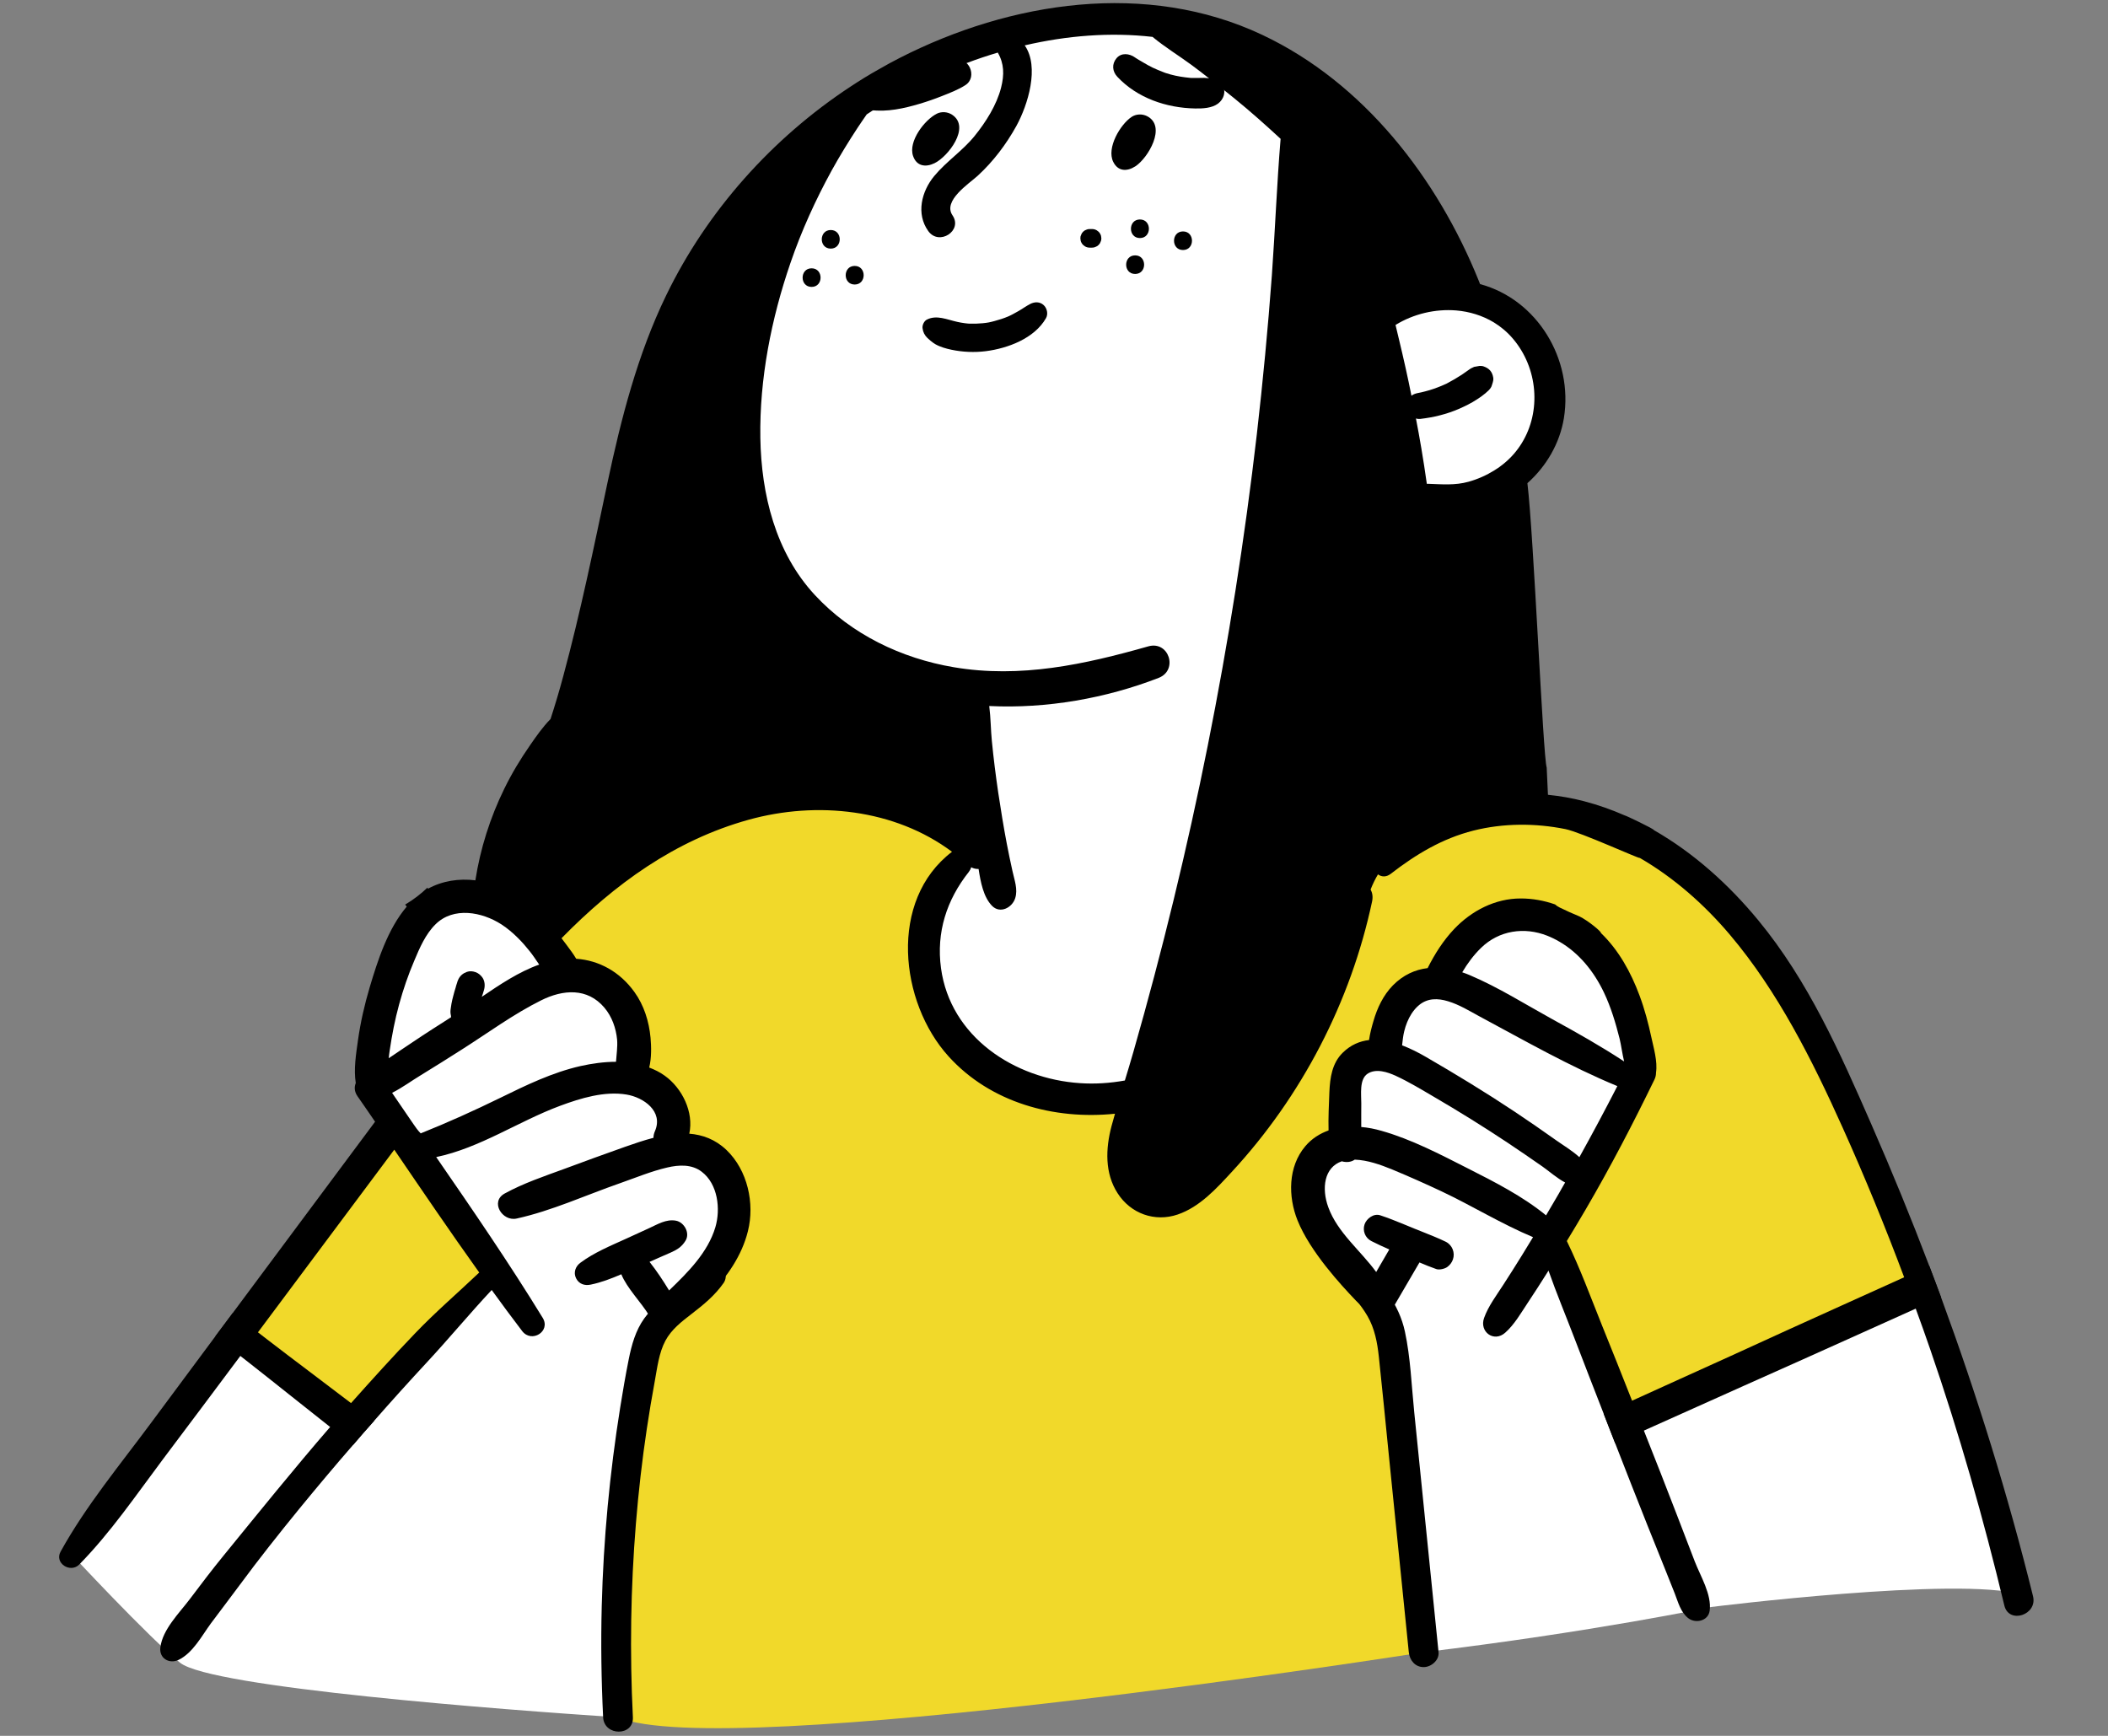 <?xml version="1.0" encoding="UTF-8" standalone="no"?>
<!DOCTYPE svg PUBLIC "-//W3C//DTD SVG 1.1//EN" "http://www.w3.org/Graphics/SVG/1.1/DTD/svg11.dtd">
<svg width="100%" height="100%" viewBox="0 0 340 280" version="1.1" xmlns="http://www.w3.org/2000/svg" xmlns:xlink="http://www.w3.org/1999/xlink" xml:space="preserve" xmlns:serif="http://www.serif.com/" style="fill-rule:evenodd;clip-rule:evenodd;stroke-linejoin:round;stroke-miterlimit:2;">
    <rect x="0" y="0" width="340" height="280" fill="#808080" stroke="none"/>
    <g transform="matrix(1,0,0,1,-2796,-743)">
        <g id="img_2-3" transform="matrix(1.067,0,0,1.004,-188.962,-3.434)">
            <rect x="2796.39" y="743.292" width="318.521" height="278.821" style="fill:none;"/>
            <g transform="matrix(0.937,0,0,0.996,2770.86,350.364)">
                <g>
                    <g transform="matrix(1,0,0,-1,38,673.606)">
                        <path d="M1.522,28.714C1.522,28.714 14.522,14.714 19.522,10.714C24.522,6.714 71.802,3.123 90.162,1.918C108.522,0.714 192.751,9.118 220.137,12.416C247.522,15.714 266.522,19.714 266.522,19.714C266.522,19.714 306.522,24.714 316.522,21.714C316.522,21.714 292.522,131.714 245.522,147.714L233.522,147.714L232.522,186.714L231.522,199.714C231.522,199.714 243.522,205.714 239.522,217.714C235.522,229.714 228.522,231.714 224.522,232.714C220.522,233.714 207.522,254.714 207.522,254.714C207.522,254.714 188.522,267.714 187.522,269.714C186.522,271.714 175.522,277.714 169.522,276.714C163.522,275.714 124.522,268.714 116.522,250.714C108.522,232.714 106.022,173.214 106.022,173.214L90.022,148.214L72.022,136.214C72.022,136.214 60.022,136.214 57.022,130.214C54.022,124.214 51.022,104.214 51.022,104.214L53.022,98.214L25.197,60.433L1.522,28.714Z" style="fill:white;fill-rule:nonzero;"/>
                    </g>
                    <g transform="matrix(0.578,0.816,-0.816,0.578,225.811,441.42)">
                        <path d="M32.111,187.31L61.522,187.31L67.812,219.95L44.738,227.693L32.111,187.31Z" style="fill:rgb(241,217,42);fill-rule:nonzero;"/>
                    </g>
                    <g transform="matrix(1,0,0,-1,38,805.697)">
                        <path d="M80.522,261.805C80.522,261.805 99.522,281.805 115.522,282.805C131.522,283.805 143.522,278.805 143.522,278.805L146.522,274.805C146.522,274.805 141.522,267.805 140.522,262.805C139.522,257.805 139.522,241.805 149.522,237.805C159.522,233.805 169.522,234.805 174.522,235.805C179.522,236.805 198.522,251.805 198.522,251.805L210.522,272.805C210.522,272.805 224.522,279.805 229.522,279.805C234.522,279.805 262.522,277.805 271.522,263.805C280.522,249.805 300.522,203.805 300.522,203.805L252.522,181.805L242.022,211.305L254.022,236.305C254.022,236.305 253.022,246.305 252.022,250.305C251.022,254.305 246.022,264.305 237.022,263.305C228.022,262.305 225.022,256.305 225.022,256.305L220.022,252.305C220.022,252.305 213.022,244.305 213.022,241.305C213.022,241.305 208.022,238.305 207.022,234.305C206.022,230.305 206.022,226.305 206.022,226.305C206.022,226.305 200.022,224.305 201.022,220.305C202.022,216.305 211.543,202.266 211.543,202.266L215.595,189.321L220.137,144.507C220.137,144.507 107.302,126.714 90.162,134.009C90.162,134.009 90.281,165.773 91.652,175.039C93.022,184.305 94.286,195.184 99.654,200.245C105.022,205.305 109.022,210.305 109.022,213.305C109.022,216.305 107.022,223.305 104.022,224.305C101.022,225.305 96.022,234.305 94.022,236.305C92.022,238.305 92.022,247.305 90.022,250.305C88.022,253.305 82.022,254.305 82.022,254.305L77.022,261.305L80.522,261.805Z" style="fill:rgb(241,217,42);fill-rule:nonzero;"/>
                    </g>
                    <g transform="matrix(1,0,0,-1,38,499.697)">
                        <path d="M141.351,49.502C142.143,49.053 143.082,48.789 143.97,48.604C145.765,48.229 147.665,48.143 149.486,48.374C153.033,48.826 157.341,50.425 159.207,53.702C159.588,54.373 159.379,55.307 158.824,55.813C158.207,56.376 157.378,56.359 156.673,55.997C155.994,55.648 155.388,55.193 154.723,54.82C154.116,54.48 153.549,54.16 153.08,53.964C152.374,53.668 151.646,53.437 150.907,53.239C150.089,53.019 149.838,52.969 148.983,52.882C148.26,52.809 147.536,52.792 146.81,52.819C146.653,52.828 146.649,52.826 146.798,52.814L146.558,52.836C146.398,52.853 146.238,52.871 146.079,52.892C145.68,52.945 145.284,53.015 144.892,53.102C143.209,53.473 141.566,54.265 139.993,53.47C139.539,53.241 139.23,52.586 139.29,52.092C139.369,51.444 139.615,50.959 140.079,50.502C140.25,50.334 140.887,49.765 141.351,49.502" style="fill-rule:nonzero;"/>
                    </g>
                    <g transform="matrix(1,0,0,-1,38,659.454)">
                        <path d="M318.438,7.309C314.401,23.631 309.409,39.711 303.61,55.498C302.97,57.207 302.343,58.915 301.69,60.61C298.771,68.291 295.653,75.893 292.363,83.414C287.302,94.975 282.214,106.509 274.121,116.326C269.377,122.082 263.733,127.173 257.283,130.87C257.369,131.039 252.604,133.307 252.573,133.246C250.463,134.169 248.274,134.946 246.007,135.538C244.097,136.038 242.148,136.378 240.186,136.573C240.131,137.838 240.062,139.325 239.982,140.978C239.398,142.612 237.882,178.501 236.871,186.84C239.927,189.564 242.093,193.253 242.76,197.337C244.29,206.858 238.451,216.467 229.234,218.953C229.167,219.138 229.087,219.311 229.02,219.496C222.358,236.01 210.502,251.413 194.116,259.145C175.461,267.96 153.493,264.559 135.619,255.441C134.493,254.869 133.394,254.27 132.295,253.632C130.733,252.767 129.211,251.823 127.715,250.838C115.022,242.501 104.523,230.748 97.925,217.122C93.306,207.595 90.664,197.264 88.473,186.96C86.255,176.458 84.117,166.022 81.316,155.664C80.698,153.357 80.013,151.063 79.276,148.795C78.019,147.52 76.949,145.98 75.985,144.585C74.425,142.343 73.012,140.007 71.811,137.539C69.528,132.881 67.948,127.894 67.151,122.777C64.512,123.102 61.822,122.699 59.506,121.422C59.476,121.48 59.444,121.536 59.414,121.594C58.359,120.576 57.184,119.675 55.863,118.886C55.848,118.877 55.833,118.87 55.818,118.862C55.906,118.754 55.99,118.644 56.079,118.538C53.012,114.939 51.392,109.833 50.102,105.522C49.273,102.724 48.617,99.873 48.212,96.982C47.912,94.821 47.493,92.328 47.856,90.076C47.592,89.439 47.62,88.684 48.139,87.943C49.082,86.579 50.04,85.216 50.97,83.84C43.952,74.4 36.908,64.949 29.877,55.496C29.256,54.66 28.635,53.823 28.013,52.987C27.075,51.726 26.137,50.478 25.198,49.217C21.775,44.624 18.365,40.03 14.955,35.423C9.92,28.613 4.328,21.908 0.235,14.489C-0.795,12.619 1.819,10.968 3.248,12.415C8.287,17.542 12.422,23.622 16.731,29.37C20.908,34.933 25.084,40.481 29.234,46.058C29.406,46.283 29.578,46.522 29.75,46.748C30.529,47.783 31.309,48.832 32.076,49.868C39.411,59.692 46.746,69.516 54.068,79.327C58.589,72.695 63.11,66.038 67.776,59.513C64.324,56.233 60.725,53.15 57.432,49.71C53.901,46.031 50.476,42.246 47.091,38.448C46.946,38.275 46.787,38.089 46.628,37.917C45.65,36.814 44.685,35.712 43.719,34.597C37.849,27.812 32.217,20.827 26.533,13.856C24.656,11.559 22.858,9.196 21.074,6.82C19.369,4.563 16.697,1.947 16.332,-0.944C16.097,-2.721 17.769,-3.684 19.279,-2.965C21.583,-1.847 23.008,0.899 24.475,2.904C26.009,4.961 27.568,6.993 29.088,9.051C32.194,13.259 35.446,17.361 38.751,21.411C41.593,24.877 44.475,28.316 47.424,31.702C48.521,33.004 49.658,34.291 50.808,35.579C53.599,38.766 56.455,41.927 59.351,45.048C62.895,48.86 66.226,52.896 69.784,56.695C71.392,54.472 73.027,52.261 74.702,50.065C76.23,48.08 79.354,50.022 78.011,52.206C72.598,61.035 66.721,69.598 60.831,78.135C67.905,79.608 74.086,83.902 80.828,86.408C84.138,87.635 87.967,88.81 91.533,88.221C94.305,87.763 97.49,85.516 96.132,82.346C95.961,81.961 95.882,81.59 95.883,81.245C94.293,80.83 92.743,80.297 91.26,79.777C87.989,78.617 84.717,77.43 81.459,76.217C78.227,75.031 74.916,73.924 71.884,72.26C69.475,70.943 71.483,67.699 73.815,68.222C79.472,69.466 84.967,71.996 90.437,73.904C92.967,74.784 95.496,75.85 98.106,76.452C99.987,76.893 102.055,77.003 103.661,75.774C106.277,73.791 106.736,69.763 105.868,66.819C104.657,62.747 101.429,59.532 98.4,56.623C97.429,58.225 96.392,59.787 95.249,61.229C95.779,61.469 96.322,61.709 96.865,61.948C97.461,62.215 98.07,62.482 98.666,62.735C99.712,63.201 100.44,63.653 101.047,64.635C101.827,65.882 100.842,67.63 99.49,67.879C97.912,68.154 96.548,67.289 95.171,66.663L91.45,64.959C88.935,63.813 86.299,62.735 84.089,61.086C83.295,60.501 82.939,59.507 83.392,58.593C83.858,57.653 84.773,57.35 85.767,57.564C87.463,57.912 89.092,58.539 90.694,59.231C91.627,56.954 93.864,54.756 95.167,52.611C94.867,52.102 94.582,51.574 94.307,51.037C95.247,51.212 95.222,51.288 96.226,51.245C96.841,51.219 97.429,51.148 97.992,51.038C98.298,51.409 98.614,51.771 98.95,52.116C100.718,53.934 102.806,55.215 105.034,55.926C107.768,58.898 110.132,62.2 111.118,66.18C112.248,70.676 111.057,76.029 107.656,79.282C105.851,81.001 103.794,81.739 101.66,81.907C102.421,85.368 100.518,89.26 97.69,91.269C96.907,91.838 96.058,92.247 95.196,92.576C95.59,94.181 95.533,95.997 95.41,97.388C95.166,100.012 94.352,102.635 92.797,104.779C90.471,108.008 87.126,109.869 83.415,110.126C82.962,110.921 82.364,111.662 81.859,112.363C81.593,112.72 81.327,113.078 81.048,113.435C89.566,122.122 99.305,129.234 111.227,132.546C122.236,135.605 134.791,134.293 144.044,127.381C133.762,119.552 135.586,103.093 143.491,94.376C150.254,86.902 160.532,84.114 170.338,85.129C170.141,84.465 169.957,83.789 169.773,83.113C168.826,79.505 168.662,75.542 170.763,72.299C172.864,69.016 176.751,67.607 180.46,68.874C184.009,70.087 186.707,73.062 189.18,75.745C200.46,87.937 208.367,103.156 211.818,119.388C211.975,120.143 211.855,120.779 211.575,121.296C211.905,122.144 212.301,122.954 212.763,123.737C213.32,123.327 214.076,123.249 214.817,123.821C218.893,126.971 223.102,129.511 228.149,130.795C232.985,132.011 238.128,132.022 243.007,131.039C245.514,130.527 254.927,126.217 255.013,126.386C260.534,123.19 265.447,118.84 269.54,113.997C277.26,104.881 282.851,93.733 287.725,82.888C291.294,74.956 294.599,66.891 297.651,58.746C298.291,57.064 298.918,55.382 299.518,53.687C300.318,51.527 301.078,49.355 301.838,47.17C306.533,33.568 310.459,19.779 313.816,5.789C314.551,2.755 319.2,4.276 318.438,7.309M53.175,94.077C53.214,94.514 53.266,94.939 53.332,95.349C53.697,97.855 54.183,100.335 54.853,102.776C55.511,105.176 56.314,107.524 57.29,109.805C58.161,111.875 59.097,114.078 60.724,115.684C63.621,118.554 68.222,117.689 71.354,115.668C72.31,115.047 73.2,114.293 74.023,113.473C74.701,112.799 75.339,112.071 75.923,111.33C76.402,110.735 76.84,110.073 77.292,109.411C77.345,109.345 77.399,109.265 77.452,109.186C74.18,108.026 71.123,105.978 68.185,103.984C68.238,104.142 68.303,104.315 68.356,104.474C68.422,104.7 68.488,104.925 68.554,105.137C68.738,105.8 68.67,106.582 68.258,107.138C67.965,107.522 67.62,107.813 67.156,107.971C66.718,108.129 66.227,108.168 65.79,108.008C65.194,107.794 64.745,107.449 64.441,106.878C64.309,106.639 64.256,106.44 64.164,106.136C64.085,105.91 64.019,105.698 63.967,105.472C63.835,105.048 63.704,104.623 63.598,104.186C63.493,103.761 63.362,103.324 63.296,102.887C63.257,102.661 63.231,102.435 63.192,102.21C63.179,102.104 63.166,102.011 63.152,101.918C63.113,101.587 63.127,101.282 63.207,100.977C63.208,100.885 63.221,100.792 63.235,100.699C61.196,99.396 59.158,98.106 57.146,96.75C55.889,95.899 54.605,95.061 53.347,94.197C53.294,94.157 53.228,94.117 53.175,94.077M87.964,102.236C89.187,100.795 89.84,98.927 90.017,97.072C90.112,95.905 89.916,94.699 89.839,93.506C87.917,93.502 85.969,93.232 84.114,92.818C79.57,91.787 75.346,89.737 71.189,87.7C66.965,85.636 62.701,83.706 58.331,81.96C57.866,82.423 57.507,82.952 57.148,83.469C56.124,84.978 55.087,86.473 54.063,87.982C53.943,88.154 53.824,88.326 53.718,88.498C55.333,89.31 56.894,90.466 58.311,91.318C60.548,92.687 62.772,94.084 64.982,95.494C69.178,98.154 73.307,101.211 77.769,103.421C81.291,105.178 85.227,105.478 87.964,102.236M195.644,220.34C195.012,211.789 194.196,203.238 193.22,194.726C191.268,177.889 188.626,161.143 185.308,144.528C181.991,127.899 177.983,111.429 173.312,95.129C172.865,93.577 172.405,92.026 171.93,90.487C169.546,90.058 167.107,89.893 164.681,90.061C154.103,90.754 143.776,97.518 142.268,108.608C141.487,114.399 143.172,119.612 146.768,124.152C146.94,124.378 147.071,124.63 147.137,124.883C147.536,124.671 147.946,124.593 148.331,124.607C148.667,122.434 149.122,120.089 150.491,118.673C151.806,117.311 153.778,118.389 154.239,119.9C154.7,121.346 154.1,122.856 153.792,124.3C153.471,125.758 153.163,127.215 152.882,128.686C152.359,131.428 151.916,134.184 151.499,136.94C151.095,139.696 150.745,142.466 150.474,145.235C150.298,146.997 150.293,148.999 150.051,150.894C159.343,150.437 168.936,152.154 177.385,155.433C180.577,156.686 179.042,161.454 175.718,160.519C165.425,157.594 155.065,155.332 144.338,157.151C135.865,158.578 127.772,162.47 121.9,168.82C115.563,175.66 113.276,185.039 113.124,194.144C112.971,203.687 114.899,213.407 117.994,222.4C119.76,227.547 122.029,232.535 124.643,237.299C125.95,239.661 127.363,241.958 128.843,244.213C129.305,244.917 129.794,245.608 130.283,246.325C130.561,246.511 130.852,246.697 131.13,246.883C131.183,246.922 131.249,246.963 131.302,246.989C135.975,249.995 141.072,252.59 146.396,254.603C148.052,255.23 149.734,255.79 151.429,256.297C152.454,254.523 152.497,252.747 151.958,250.625C151.235,247.814 149.505,245.093 147.694,242.849C145.75,240.446 143.13,238.744 141.173,236.38C139.124,233.91 138.217,230.29 140.211,227.511C141.94,225.076 145.818,227.55 144.129,230.038C142.507,232.407 146.796,235.147 148.198,236.435C150.698,238.733 152.786,241.495 154.424,244.454C156.272,247.824 158.207,253.979 155.774,257.46C162.571,259.038 169.554,259.61 176.396,258.829C178.374,257.189 180.603,255.829 182.675,254.309C183.63,253.596 184.546,252.908 185.489,252.155C186.339,251.52 187.148,250.886 187.959,250.225C188.529,249.776 189.1,249.313 189.671,248.85C192.221,246.774 194.651,244.606 197.055,242.385C196.447,235.054 196.171,227.67 195.644,220.34M233.073,190C232.597,189.602 232.094,189.243 231.565,188.923C230.267,188.112 228.864,187.486 227.38,187.072C225.181,186.457 223.073,186.665 220.82,186.74C220.753,186.74 220.701,186.739 220.647,186.727C220.378,188.647 220.082,190.555 219.76,192.463C219.492,194.067 219.197,195.67 218.889,197.273C219.101,197.207 219.353,197.181 219.605,197.208C221.724,197.451 223.804,197.959 225.764,198.799C226.797,199.251 227.817,199.744 228.757,200.369C229.22,200.662 229.67,200.981 230.093,201.34C230.45,201.659 230.821,201.938 231.045,202.375C231.085,202.468 231.111,202.574 231.151,202.667C231.348,203.251 231.414,203.556 231.36,203.861C231.199,204.841 230.694,205.37 229.779,205.686C229.593,205.752 229.328,205.765 229.129,205.752C228.957,205.724 228.772,205.684 228.599,205.657C228.493,205.644 228.387,205.631 228.281,205.603C228.109,205.524 227.924,205.43 227.752,205.351C227.659,205.298 227.567,205.217 227.474,205.165C227.077,204.898 226.693,204.606 226.296,204.34C225.515,203.835 224.708,203.356 223.887,202.93C223.874,202.93 223.807,202.89 223.754,202.864C223.45,202.73 223.238,202.637 223.026,202.544C222.615,202.371 222.192,202.211 221.768,202.064C221.317,201.904 220.854,201.77 220.39,201.65C220.178,201.597 219.953,201.543 219.741,201.49C219.622,201.463 219.516,201.45 219.41,201.423C218.906,201.329 218.509,201.222 218.165,200.943C217.575,203.924 216.906,206.892 216.197,209.846C215.997,210.68 215.796,211.515 215.596,212.363C218.521,214.158 222.019,214.974 225.386,214.703C227.52,214.523 229.602,213.89 231.447,212.781C232.589,212.081 233.637,211.209 234.554,210.124C238.581,205.374 239.113,198.443 235.982,193.334C235.229,192.099 234.264,190.97 233.073,190" style="fill-rule:nonzero;"/>
                    </g>
                    <g transform="matrix(1,0,0,-1,38,801.029)">
                        <path d="M263.871,154.481C262.924,156.945 261.978,159.408 261.032,161.871C259.272,166.467 257.473,171.022 255.661,175.591C255.448,176.148 255.234,176.704 255.008,177.26C254.595,178.306 254.182,179.366 253.755,180.412C252.156,184.477 250.53,188.543 248.891,192.596C247.066,197.138 245.372,201.774 243.229,206.17C244.259,207.855 245.263,209.541 246.267,211.253C250.255,218.073 253.911,225.107 257.369,232.218C257.554,232.603 257.619,232.974 257.618,233.332C257.893,235.149 257.226,237.348 256.877,238.99C256.382,241.296 255.781,243.574 254.954,245.785C253.568,249.521 251.598,253.095 248.729,255.859C248.839,256.065 246.573,257.909 245.277,258.526C244.196,258.968 243.13,259.451 242.081,259.963C241.783,260.109 241.536,260.279 241.331,260.467C239.562,261.083 237.699,261.429 235.794,261.425C231.672,261.43 227.859,259.446 225.055,256.498C223.297,254.639 221.923,252.475 220.775,250.193C218.747,249.95 216.827,249.084 215.174,247.41C213.613,245.817 212.637,243.747 212.032,241.638C211.768,240.75 211.479,239.676 211.322,238.588C209.825,238.413 208.368,237.813 207.085,236.551C205.352,234.864 205.026,232.491 204.925,230.21C204.85,228.183 204.735,226.075 204.792,224.008C203.375,223.501 202.078,222.689 201.034,221.455C198.244,218.161 198.241,213.35 199.787,209.496C201.812,204.464 206.821,199.049 209.172,196.593C211.523,194.138 213.034,195.39 214.537,194.596C214.583,194.571 214.627,194.545 214.673,194.519C216.272,197.256 217.871,199.985 219.458,202.713C220.36,202.33 221.262,201.96 222.177,201.644C222.668,201.473 223.516,201.687 223.926,201.966C224.363,202.286 224.667,202.671 224.851,203.188C225.233,204.262 224.767,205.52 223.705,206.048C223.095,206.352 222.471,206.615 221.848,206.879C220.787,207.327 219.699,207.736 218.638,208.171C218.067,208.409 217.51,208.646 216.939,208.87C215.679,209.384 214.406,209.899 213.119,210.321C212.071,210.663 210.933,209.798 210.604,208.87C210.248,207.836 210.688,206.683 211.683,206.168C212.625,205.68 213.607,205.245 214.589,204.809C213.889,203.602 213.176,202.381 212.476,201.173C209.924,204.667 206.233,207.535 204.752,211.614C203.633,214.66 204.076,218.054 206.924,219.028C207.653,218.818 208.435,218.886 209.017,219.298C211.098,219.223 213.155,218.485 215.065,217.707C217.731,216.599 220.372,215.425 222.985,214.198C227.961,211.85 232.699,208.917 237.78,206.794C237.186,205.825 236.604,204.843 235.997,203.874C235.019,202.295 234.016,200.702 232.998,199.136C231.902,197.424 230.567,195.685 229.882,193.761C229.078,191.519 231.481,189.748 233.306,191.396C234.762,192.685 235.805,194.516 236.875,196.123C237.972,197.768 239.042,199.441 240.098,201.113C240.151,201.205 240.217,201.312 240.27,201.404C241.564,197.723 243.083,194.094 244.469,190.465C246.028,186.413 247.588,182.36 249.173,178.321C249.547,177.341 249.933,176.348 250.32,175.368C250.559,174.759 250.8,174.136 251.039,173.527C252.759,169.117 254.478,164.707 256.237,160.31C257.223,157.86 258.209,155.397 259.195,152.947C259.688,151.715 260.168,150.497 260.661,149.265C261.207,147.861 261.568,146.365 262.764,145.373C263.919,144.421 266.052,144.836 266.273,146.533C266.626,149.145 264.804,152.071 263.871,154.481M229.396,253.458C232.293,256.275 236.361,256.88 240.075,255.416C240.765,255.14 241.415,254.823 242.039,254.454C243.618,253.542 244.986,252.352 246.168,250.989C247.378,249.587 248.402,247.972 249.214,246.264C250.345,243.894 251.106,241.338 251.748,238.794C252.002,237.748 252.164,236.422 252.472,235.137C248.729,237.594 244.867,239.773 240.912,241.938C236.547,244.342 232.18,247.102 227.577,249.054C227.165,249.225 226.767,249.384 226.356,249.516C227.201,250.949 228.193,252.289 229.396,253.458M217.006,240.032C217.242,241 217.624,241.968 218.166,242.818C218.509,243.349 218.919,243.84 219.409,244.239C220.785,245.368 222.429,245.345 224.06,244.845C225.837,244.319 227.615,243.235 228.996,242.483C236.36,238.536 243.659,234.349 251.38,231.158C249.4,227.298 247.354,223.475 245.255,219.693C244.099,220.751 242.626,221.623 241.511,222.416C239.307,223.988 237.077,225.521 234.821,227.028C230.149,230.133 225.358,233.051 220.5,235.864C219.306,236.564 217.992,237.224 216.653,237.738C216.744,238.52 216.822,239.315 217.006,240.032M241.927,213.801C241.253,212.634 240.567,211.466 239.88,210.311C236.083,213.404 231.624,215.675 227.272,217.879C222.8,220.149 218.17,222.578 213.328,223.946C212.281,224.249 211.18,224.472 210.067,224.562C210.077,225.835 210.048,227.107 210.072,228.38C210.082,229.784 209.719,232.249 211.082,233.153C212.445,234.057 214.342,233.412 215.656,232.806C217.765,231.829 219.769,230.614 221.773,229.438C225.808,227.088 229.776,224.618 233.678,222.028C235.576,220.773 237.448,219.465 239.32,218.17C240.355,217.443 241.617,216.319 242.957,215.606C242.6,215.009 242.27,214.398 241.927,213.801" style="fill-rule:nonzero;"/>
                    </g>
                    <g transform="matrix(1,0,0,-1,38,877.238)">
                        <path d="M103.057,278.041C100.759,274.755 96.736,273.159 94.377,269.867C93.001,267.946 92.355,265.618 91.898,263.331C91.381,260.744 90.933,258.141 90.516,255.536C88.821,244.94 87.809,234.233 87.536,223.505C87.385,217.519 87.466,211.531 87.762,205.551C87.915,202.477 92.716,202.458 92.562,205.551C92.045,215.976 92.199,226.428 93.051,236.832C93.469,241.939 94.048,247.034 94.81,252.102C95.195,254.662 95.622,257.216 96.091,259.761C96.49,261.928 96.757,264.329 97.806,266.297C98.774,268.115 100.438,269.391 102.041,270.626C103.978,272.117 105.789,273.598 107.202,275.618C107.945,276.681 107.395,278.285 106.341,278.902C105.144,279.602 103.802,279.106 103.057,278.041" style="fill-rule:nonzero;"/>
                    </g>
                    <g transform="matrix(1,0,0,-1,38,864.568)">
                        <path d="M206.959,262.745C208.455,261.127 209.968,259.508 211.078,257.59C212.242,255.578 212.658,253.323 212.905,251.037C213.476,245.762 213.977,240.478 214.512,235.199C215.587,224.592 216.662,213.985 217.737,203.378C217.868,202.089 218.746,200.978 220.137,200.978C221.333,200.978 222.668,202.081 222.537,203.378C221.663,211.997 220.79,220.615 219.917,229.233C219.48,233.542 219.043,237.851 218.607,242.16C218.172,246.449 218.018,250.892 217.108,255.112C216.154,259.535 213.348,262.9 210.353,266.139C208.251,268.412 204.863,265.011 206.959,262.745" style="fill-rule:nonzero;"/>
                    </g>
                    <g transform="matrix(1,0,0,-1,38,420.144)">
                        <path d="M187.662,11.709C187.077,12.631 186.2,12.797 185.196,12.866C185.774,12.827 184.752,12.909 184.749,12.909C184.638,12.912 184.526,12.906 184.415,12.905C184.156,12.903 183.897,12.897 183.637,12.892C183.378,12.886 183.119,12.885 182.86,12.89C182.749,12.892 182.637,12.897 182.527,12.899C181.35,13.015 180.332,13.175 179.325,13.449C179.039,13.527 178.758,13.62 178.474,13.705C178.326,13.765 178.186,13.815 178.048,13.869C177.495,14.087 176.945,14.307 176.409,14.565C175.874,14.822 175.363,15.114 174.854,15.417C174.602,15.568 174.346,15.71 174.095,15.863C174.002,15.92 173.909,15.979 173.816,16.037C173.753,16.076 173.715,16.099 173.682,16.119C173.651,16.141 173.618,16.166 173.56,16.207C172.663,16.844 171.364,17.016 170.575,16.066C169.795,15.126 169.906,13.945 170.717,13.081C173.938,9.648 178.633,8.058 183.265,7.972C184.465,7.95 185.971,8.016 186.963,8.76C187.873,9.443 188.314,10.682 187.662,11.709" style="fill-rule:nonzero;"/>
                    </g>
                    <g transform="matrix(1,0,0,-1,38,421.183)">
                        <path d="M144.349,16.697C143.109,16.225 142.219,15.687 140.927,15.151C139.847,14.703 138.748,14.299 137.635,13.942C135.348,13.207 132.943,12.765 130.727,11.837C130.066,11.559 129.586,10.973 129.631,10.225C129.671,9.556 130.212,8.849 130.905,8.758C133.579,8.406 136.308,9.015 138.865,9.778C140.066,10.137 141.25,10.548 142.413,11.011C143.687,11.518 145.063,12.034 146.213,12.784C148.246,14.109 146.719,17.599 144.349,16.697" style="fill-rule:nonzero;"/>
                    </g>
                    <g transform="matrix(0.803,0.596,-0.596,0.803,85.703,295.997)">
                        <path d="M172.6,18.11C171.74,18.258 170.965,18.874 170.671,19.703C169.931,21.794 170.399,26.126 172.6,27.272C174.155,28.083 175.344,27.239 175.909,25.739C176.762,23.478 176.165,17.5 172.6,18.11" style="fill-rule:nonzero;"/>
                    </g>
                    <g transform="matrix(0.724,0.69,-0.69,0.724,92.347,303.268)">
                        <path d="M140.78,17.665C139.921,17.812 139.145,18.429 138.851,19.258C138.111,21.349 138.581,25.681 140.78,26.828C142.335,27.638 143.525,26.793 144.091,25.294C144.943,23.031 144.343,17.054 140.78,17.665" style="fill-rule:nonzero;"/>
                    </g>
                    <g transform="matrix(1,0,0,-1,38,831.169)">
                        <path d="M303.609,227.213C302.589,226.76 301.556,226.32 300.55,225.867C300.206,225.708 299.862,225.561 299.517,225.402C296.657,224.11 293.797,222.818 290.937,221.539C284.541,218.649 278.132,215.786 271.709,212.923C266.36,210.539 261.023,208.114 255.66,205.73C254.124,205.038 252.575,204.345 251.039,203.666C250.799,204.275 250.559,204.898 250.319,205.507C249.933,206.487 249.546,207.48 249.173,208.461C250.696,209.166 252.232,209.872 253.755,210.551C258.998,212.949 264.242,215.292 269.472,217.676C275.855,220.606 282.251,223.509 288.659,226.399C291.665,227.757 294.658,229.102 297.651,230.461C297.849,230.554 298.061,230.647 298.26,230.74C299.399,231.26 300.537,231.792 301.689,232.325C302.342,230.629 302.969,228.921 303.609,227.213" style="fill-rule:nonzero;"/>
                    </g>
                    <g transform="matrix(1,0,0,-1,38,839.04)">
                        <path d="M50.808,215.166C49.658,213.878 48.521,212.59 47.423,211.289C46.188,212.24 44.954,213.205 43.719,214.183C39.205,217.726 34.744,221.335 30.23,224.864C29.898,225.128 29.566,225.38 29.234,225.644C27.893,226.701 26.539,227.759 25.198,228.803C26.136,230.064 27.075,231.313 28.013,232.573C29.367,231.529 30.721,230.485 32.076,229.454C32.527,229.097 32.992,228.753 33.443,228.397C37.957,224.92 42.55,221.51 47.091,218.034C48.339,217.082 49.574,216.131 50.808,215.166" style="fill-rule:nonzero;"/>
                    </g>
                    <g transform="matrix(1,0,0,-1,38,471.062)">
                        <path d="M166.252,36.442L166.638,36.442C166.845,36.434 167.037,36.477 167.216,36.571C167.402,36.632 167.563,36.735 167.699,36.881C167.845,37.017 167.948,37.178 168.009,37.364C168.103,37.543 168.146,37.735 168.138,37.942C168.12,38.075 168.102,38.208 168.085,38.341C168.013,38.595 167.885,38.816 167.699,39.003C167.598,39.081 167.496,39.159 167.395,39.237C167.161,39.373 166.909,39.441 166.638,39.442L166.252,39.442C166.045,39.45 165.853,39.407 165.674,39.313C165.488,39.252 165.327,39.149 165.191,39.003C165.045,38.867 164.942,38.706 164.881,38.52C164.787,38.341 164.744,38.149 164.752,37.942L164.806,37.543C164.877,37.289 165.005,37.068 165.191,36.881C165.293,36.803 165.394,36.725 165.495,36.647C165.729,36.511 165.981,36.443 166.252,36.442" style="fill-rule:nonzero;"/>
                    </g>
                    <g transform="matrix(1,0,0,-1,38,479.556)">
                        <path d="M173.588,40.689C175.518,40.689 175.522,43.689 173.588,43.689C171.658,43.689 171.654,40.689 173.588,40.689" style="fill-rule:nonzero;"/>
                    </g>
                    <g transform="matrix(1,0,0,-1,38,471.834)">
                        <path d="M181.31,36.828C183.24,36.828 183.244,39.828 181.31,39.828C179.38,39.828 179.376,36.828 181.31,36.828" style="fill-rule:nonzero;"/>
                    </g>
                    <g transform="matrix(1,0,0,-1,38,482.962)">
                        <path d="M128.343,42.392C130.273,42.392 130.277,45.392 128.343,45.392C126.413,45.392 126.409,42.392 128.343,42.392" style="fill-rule:nonzero;"/>
                    </g>
                    <g transform="matrix(1,0,0,-1,38,471.378)">
                        <path d="M124.482,36.6C126.412,36.6 126.416,39.6 124.482,39.6C122.552,39.6 122.548,36.6 124.482,36.6" style="fill-rule:nonzero;"/>
                    </g>
                    <g transform="matrix(1,0,0,-1,38,483.734)">
                        <path d="M121.393,42.778C123.323,42.778 123.327,45.778 121.393,45.778C119.463,45.778 119.459,42.778 121.393,42.778" style="fill-rule:nonzero;"/>
                    </g>
                    <g transform="matrix(1,0,0,-1,38,467.972)">
                        <path d="M174.36,34.897C176.29,34.897 176.294,37.897 174.36,37.897C172.43,37.897 172.426,34.897 174.36,34.897" style="fill-rule:nonzero;"/>
                    </g>
                </g>
            </g>
        </g>
    </g>
</svg>

